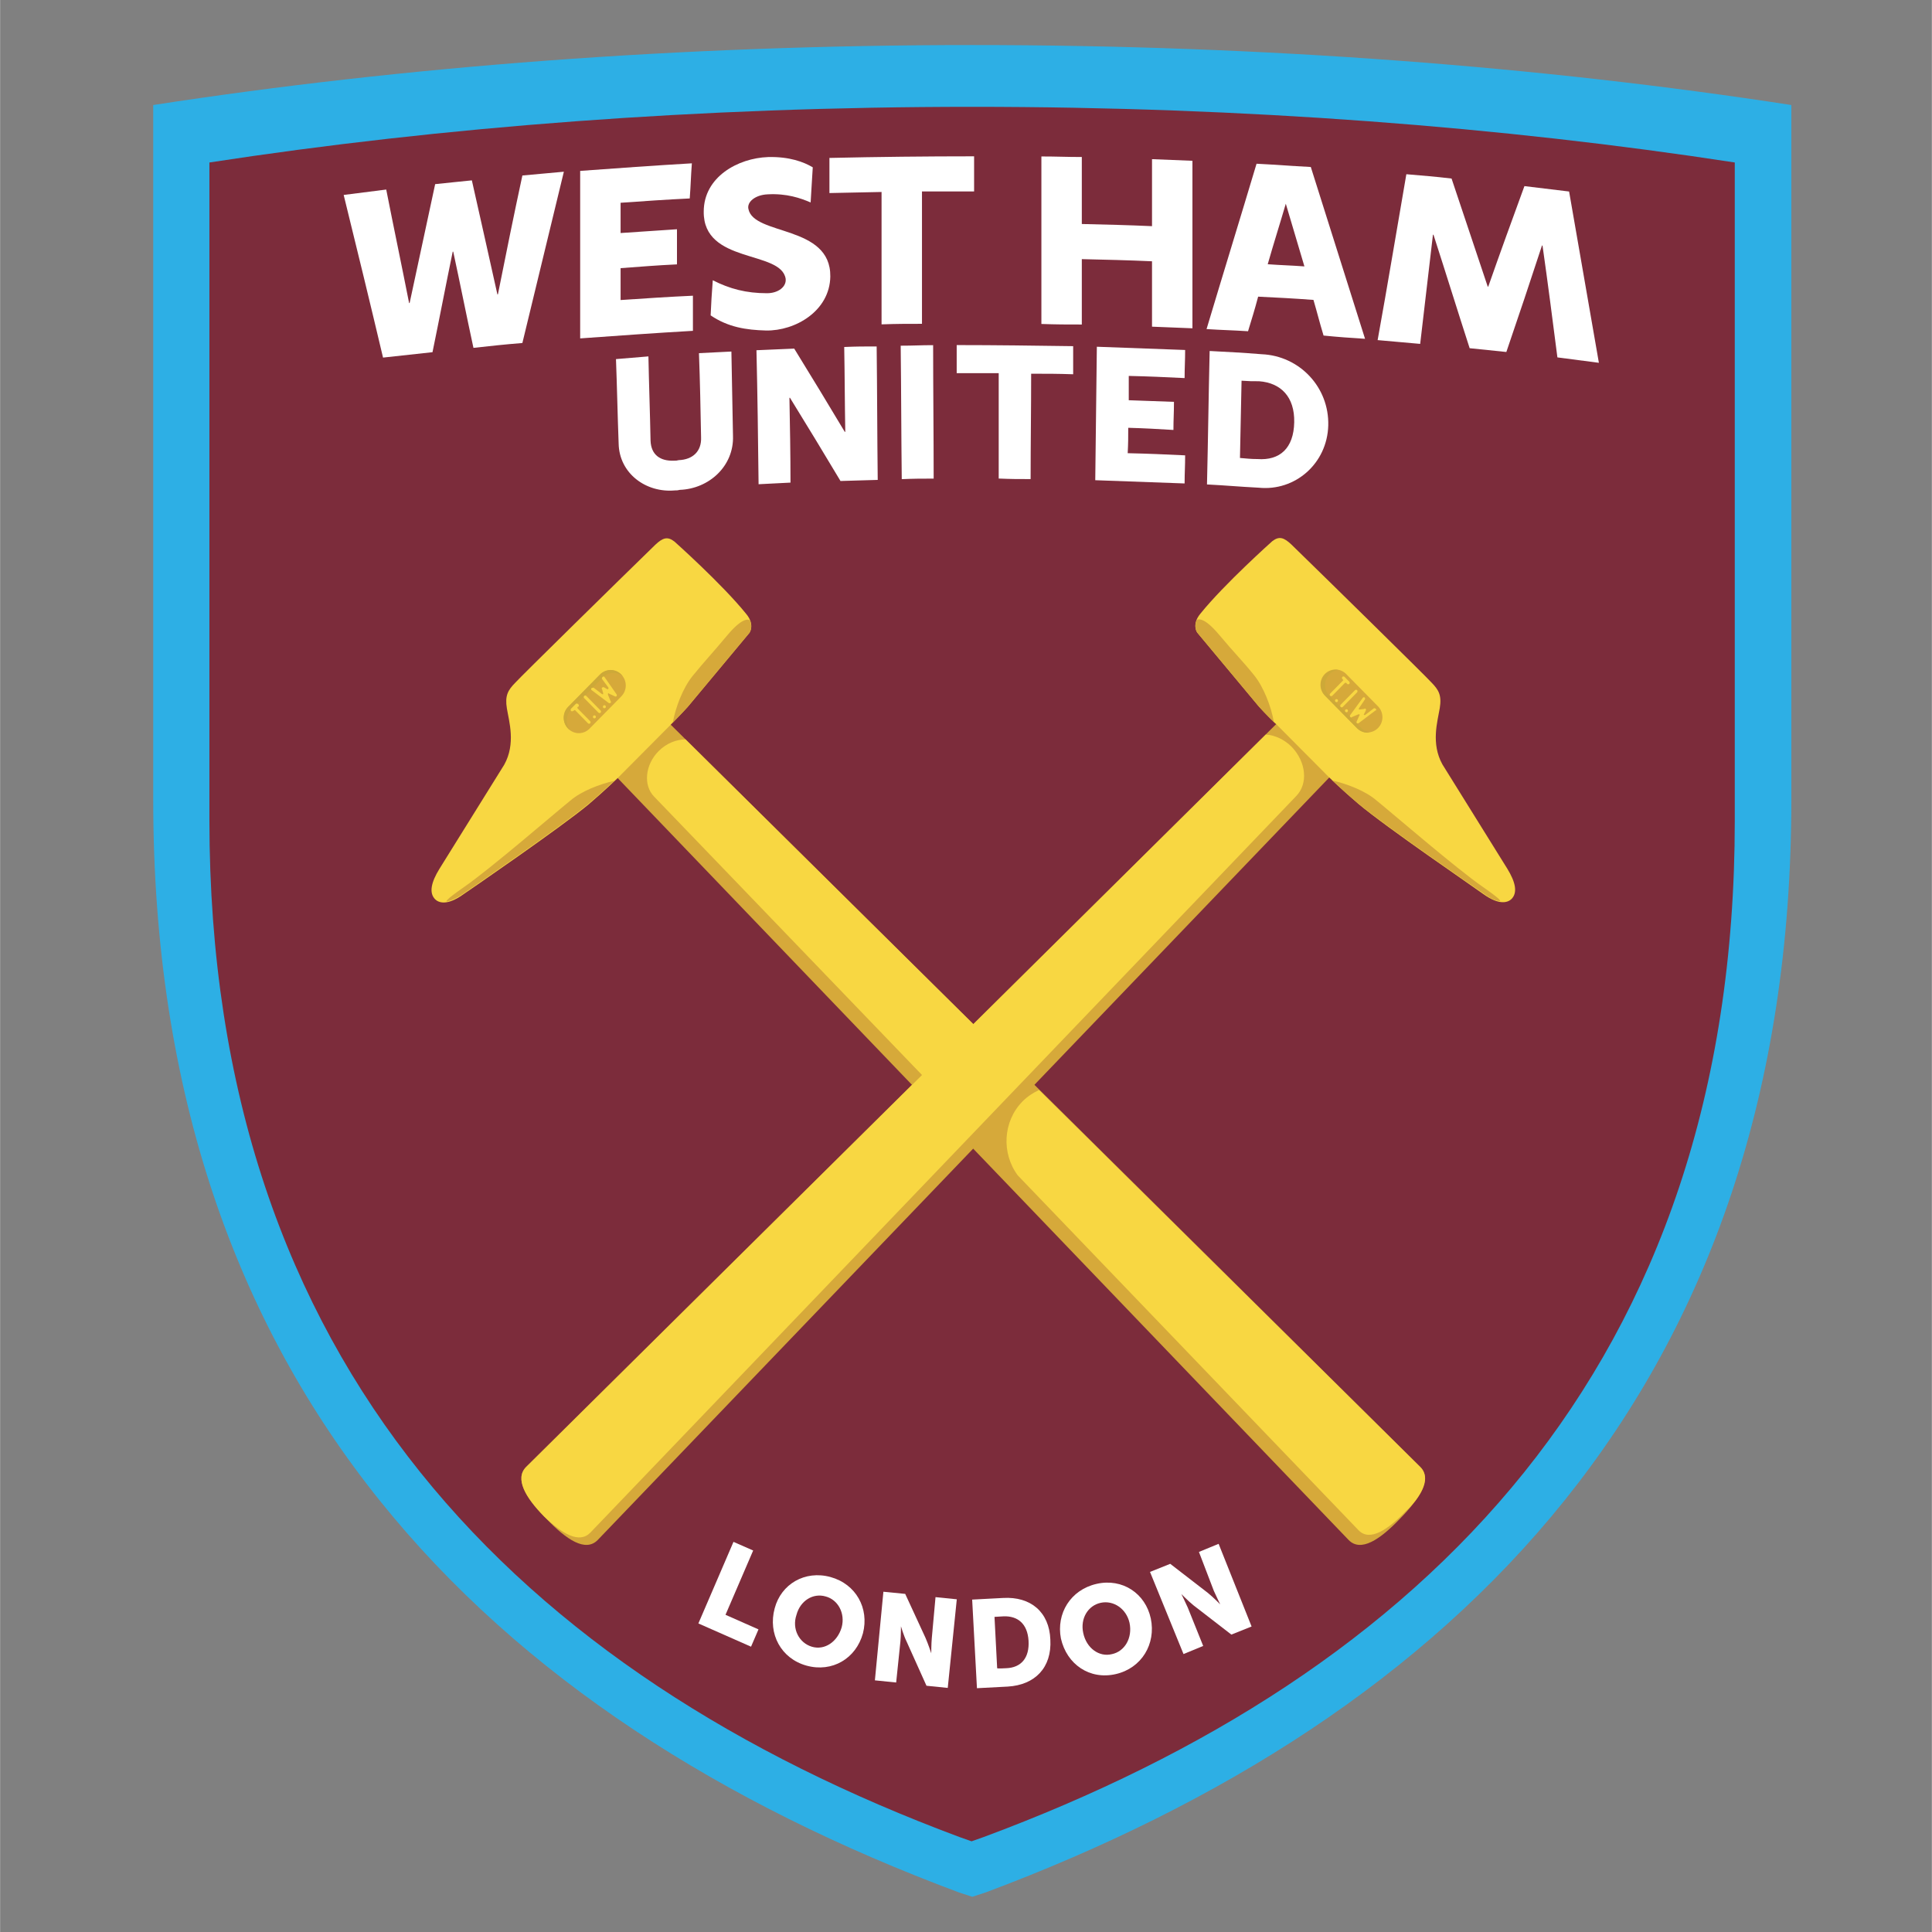<?xml version="1.0" encoding="UTF-8" standalone="no"?>
<svg
   id="svg2"
   viewBox="0 0 432.948 433"
   width="2500"
   height="2500"
   version="1.1"
   sodipodi:docname="563.svg"
   inkscape:version="1.4 (86a8ad7, 2024-10-11)"
   xmlns:inkscape="http://www.inkscape.org/namespaces/inkscape"
   xmlns:sodipodi="http://sodipodi.sourceforge.net/DTD/sodipodi-0.dtd"
   xmlns:xlink="http://www.w3.org/1999/xlink"
   xmlns="http://www.w3.org/2000/svg"
   xmlns:svg="http://www.w3.org/2000/svg">
  <rect x="0" y="0" width="432.948" height="433" fill="#808080" stroke="none"/>
  <defs
     id="defs3" />
  <sodipodi:namedview
     id="namedview2"
     pagecolor="#505050"
     bordercolor="#eeeeee"
     borderopacity="1"
     inkscape:showpageshadow="0"
     inkscape:pageopacity="0"
     inkscape:pagecheckerboard="0"
     inkscape:deskcolor="#505050"
     inkscape:zoom="0.3092"
     inkscape:cx="1125.4851"
     inkscape:cy="1114.1656"
     inkscape:window-width="1920"
     inkscape:window-height="991"
     inkscape:window-x="-9"
     inkscape:window-y="-9"
     inkscape:window-maximized="1"
     inkscape:current-layer="g10" />
  <style
     id="style1">.st0{clip-path:url(#SVGID_2_)}.st1{fill:#2dafe5}.st2{fill:#7c2c3b}.st3{fill:#d6a93a}.st4{fill:#f8d742}.st5{fill:#cda938}.st6{fill:#fff}.st7{clip-path:url(#SVGID_4_)}</style>
  <g
     id="g10"
     transform="matrix(1.192,0,0,-1.211,-307.751,717.934)">
    <g
       id="g496"
       transform="translate(19.141,-0.925)">
      <defs
         id="defs1">
        <path
           id="SVGID_1_"
           d="M -105.2,-105.2 H 947.2 V 947.2 H -105.2 Z" />
      </defs>
      <clipPath
         id="SVGID_2_">
        <use
           xlink:href="#SVGID_1_"
           overflow="visible"
           id="use1" />
      </clipPath>
      <g
         id="g498"
         class="st0"
         clip-path="url(#SVGID_2_)">
        <g
           id="g504"
           transform="translate(575.827,574.332)">
          <path
             id="path506"
             class="st1"
             d="m 0,0 c -46.8,7.1 -99,11.1 -154,11.1 -55,0 -107.2,-4 -154,-11.1 v -128.6 c 0,-108.6 63,-169.7 151.5,-202.2 l 2.5,-0.8 2.5,0.8 C -63,-298.2 0,-237.1 0,-128.5 Z m -154,-154.2 0.2,-0.2 z" />
        </g>
        <g
           id="g508"
           transform="translate(565.191,563.698)">
          <path
             id="path510"
             class="st2"
             d="m 0,0 c -43.6,6.6 -92.1,10.3 -143.4,10.3 -51.2,0 -99.8,-3.7 -143.4,-10.3 v -121.7 c 0,-101.1 58.7,-158 141,-188.2 l 2.3,-0.8 2.3,0.8 c 82.6,30.2 141.2,87 141.2,188.1 z" />
        </g>
        <g
           id="g512"
           transform="translate(492.596,308.753)">
          <path
             id="path514"
             class="st3"
             d="m 0,0 c 2.3,-2.3 5.9,0.1 9.6,3.9 3.7,3.7 6.1,7.4 3.9,9.6 l -142.2,138.6 c -2.3,2.3 -6.3,1.9 -9.1,-0.8 -2.7,-2.7 -3.1,-6.8 -0.8,-9.1 z" />
        </g>
        <g
           id="g516"
           transform="translate(368.324,462.946)">
          <path
             id="path518"
             class="st4"
             d="m 0,0 11.6,13.7 c 0,0 1.1,1.5 -0.6,3.5 -4.5,5.5 -13.5,13.4 -13.5,13.4 -1.3,1 -2.2,0.7 -3.6,-0.6 -7.1,-6.8 -25.2,-24.3 -26.3,-25.5 -1.4,-1.4 -2,-2.4 -1.6,-4.8 0.4,-2.4 1.7,-6.5 -0.5,-10.4 L -46.7,-30 c -1.5,-2.4 -2,-4.4 -0.8,-5.6 0.6,-0.6 2.2,-1.3 5.3,0.9 1.5,1 18.2,12.3 23.5,16.6 3.1,2.6 5.5,4.9 5.5,4.9 l 10,9.9 c 0,0 2.1,2.1 3.2,3.3" />
        </g>
        <g
           id="g520"
           transform="translate(326.204,429.56)">
          <path
             id="path522"
             class="st3"
             d="m 0,0 c -3.5,-2.4 -3.5,-2.7 -3,-2.6 0.8,0.2 1.7,0.6 2.9,1.4 1.5,1 18.2,12.3 23.5,16.6 2.2,1.8 4,3.5 4.9,4.3 C 25.6,19.1 22.1,17.8 20,16 17.1,13.7 5,3.4 0,0" />
        </g>
        <g
           id="g524"
           transform="translate(368.323,462.946)">
          <path
             id="path526"
             class="st3"
             d="m 0,0 11.6,13.7 c 0,0 0.7,0.9 0.1,2.3 0,0 -1,1.1 -4.3,-2.8 C 4.6,9.9 3.3,8.6 0.9,5.7 -0.9,3.5 -2.3,-0.1 -2.8,-2.9 c 0.7,0.7 2,2 2.8,2.9" />
        </g>
        <g
           id="g528"
           transform="translate(351.393,308.753)">
          <path
             id="path530"
             class="st3"
             d="m 0,0 c -2.3,-2.3 -5.9,0.1 -9.6,3.9 -3.7,3.7 -6.1,7.4 -3.9,9.6 l 142.2,138.6 c 2.3,2.3 6.3,1.9 9.1,-0.8 2.7,-2.7 3.1,-6.8 0.8,-9.1 z" />
        </g>
        <g
           id="g532"
           transform="translate(350.01,310.12)">
          <path
             id="path534"
             class="st4"
             d="m 0,0 132.7,136.3 c 2.3,2.3 1.9,6.3 -0.8,9.1 -1.4,1.4 -3.2,2.2 -4.9,2.3 L -12,12.2 C -14.3,10 -12.2,6.5 -8.7,3 -5.3,-0.2 -2.1,-2.1 0,0" />
        </g>
        <g
           id="g536"
           transform="translate(475.72,463)">
          <path
             id="path538"
             class="st4"
             d="m 0,0 -11.6,13.7 c 0,0 -1.1,1.5 0.6,3.5 4.5,5.5 13.5,13.4 13.5,13.4 1.3,1 2.2,0.7 3.6,-0.6 7.1,-6.8 25.2,-24.3 26.3,-25.5 1.4,-1.4 2,-2.4 1.6,-4.8 -0.4,-2.4 -1.7,-6.5 0.5,-10.4 L 46.7,-30 c 1.5,-2.4 2,-4.4 0.8,-5.6 -0.6,-0.6 -2.2,-1.3 -5.3,0.9 -1.5,1.1 -18.2,12.3 -23.5,16.7 -3.1,2.6 -5.5,4.9 -5.5,4.9 l -10,9.9 C 3.2,-3.3 1.1,-1.2 0,0" />
        </g>
        <g
           id="g540"
           transform="translate(517.84,429.615)">
          <path
             id="path542"
             class="st3"
             d="m 0,0 c 3.5,-2.4 3.5,-2.7 3,-2.6 -0.8,0.1 -1.7,0.5 -2.9,1.4 -1.5,1 -18.2,12.3 -23.5,16.6 -2.2,1.8 -4,3.5 -4.9,4.3 2.7,-0.6 6.2,-1.9 8.3,-3.7 C -17.1,13.7 -5,3.4 0,0" />
        </g>
        <g
           id="g544"
           transform="translate(475.72,463)">
          <path
             id="path546"
             class="st3"
             d="m 0,0 -11.6,13.7 c 0,0 -0.7,0.9 -0.1,2.3 0,0 1,1.1 4.3,-2.8 C -4.6,9.9 -3.2,8.6 -0.9,5.8 0.9,3.6 2.3,0 2.8,-2.8 2.1,-2.2 0.8,-0.9 0,0" />
        </g>
        <g
           id="g548"
           transform="translate(498.117,459.036)">
          <path
             id="path550"
             class="st3"
             d="m 0,0 c -1.1,-1.1 -2.9,-1.1 -4,0 l -6,6 c -1.1,1.1 -1.1,2.9 0,4 1.1,1.1 2.9,1.1 4,0 L 0,4 C 1.1,2.9 1.1,1.1 0,0" />
        </g>
        <g
           id="g552"
           transform="translate(488.993,464.995)">
          <path
             id="path554"
             class="st5"
             d="M 0,0 C -1.1,1.1 -1.1,2.9 0,4 0.4,4.4 1,4.7 1.6,4.8 0.7,4.9 -0.1,4.6 -0.8,4 -1.9,2.9 -1.9,1.1 -0.8,0 l 6,-6 C 5.9,-6.7 6.7,-6.9 7.6,-6.8 7,-6.7 6.4,-6.4 6,-6 Z" />
        </g>
        <g
           id="g556"
           transform="translate(491.613,462.808)">
          <path
             id="path558"
             class="st3"
             d="m 0,0 c -0.1,-0.1 -0.3,-0.1 -0.4,0 -0.1,0.1 -0.1,0.3 0,0.4 L 2.3,3.1 C 2.4,3.2 2.6,3.2 2.7,3.1 2.8,3 2.8,2.8 2.7,2.7 Z" />
        </g>
        <g
           id="g560"
           transform="translate(492.515,461.901)">
          <path
             id="path562"
             class="st3"
             d="m 0,0 c -0.1,-0.1 -0.3,-0.1 -0.4,0 -0.1,0.1 -0.1,0.3 0,0.4 0.1,0.1 0.3,0.1 0.4,0 C 0.1,0.3 0.1,0.1 0,0" />
        </g>
        <g
           id="g564"
           transform="translate(490.64,463.775)">
          <path
             id="path566"
             class="st3"
             d="m 0,0 c -0.1,-0.1 -0.3,-0.1 -0.4,0 -0.1,0.1 -0.1,0.3 0,0.4 0.1,0.1 0.3,0.1 0.4,0 C 0.1,0.3 0.1,0.1 0,0" />
        </g>
        <g
           id="g568"
           transform="translate(492.842,467.473)">
          <path
             id="path570"
             class="st3"
             d="M 0,0 -0.9,0.9 C -1,1 -1.2,1 -1.3,0.9 -1.4,0.8 -1.4,0.6 -1.3,0.5 l 0.1,-0.1 c 0.1,-0.1 0.1,-0.1 0,-0.2 l -2.4,-2.4 c -0.1,-0.1 -0.1,-0.3 0,-0.4 0.1,-0.1 0.3,-0.1 0.4,0 l 2.4,2.4 h 0.2 l 0.2,-0.2 c 0.1,-0.1 0.3,-0.1 0.4,0 0.1,0.1 0.1,0.3 0,0.4" />
        </g>
        <g
           id="g572"
           transform="translate(497.842,462.433)">
          <path
             id="path574"
             class="st3"
             d="M 0,0 C -0.1,0.1 -0.3,0.2 -0.4,0.1 L -2,-1.1 c -0.1,-0.1 -0.2,0 -0.2,0 -0.1,0.1 -0.1,0.1 0,0.2 l 0.3,0.6 c 0.1,0.1 0,0.2 0,0.3 C -2,0.1 -2.1,0.1 -2.2,0 L -3,-0.1 h -0.2 v 0.2 l 1.1,1.6 C -2,1.8 -2,2 -2.1,2.1 -2.2,2.2 -2.4,2.2 -2.5,2 l -2.3,-3.1 c -0.1,-0.1 -0.1,-0.3 0,-0.4 0.1,-0.1 0.2,-0.1 0.3,0 l 1.2,0.5 h 0.2 c 0.1,-0.1 0.1,-0.1 0,-0.2 l -0.5,-1.1 c -0.1,-0.1 0,-0.2 0,-0.3 0.1,-0.1 0.3,-0.1 0.4,0 l 3.1,2.3 c 0.2,0 0.2,0.2 0.1,0.3" />
        </g>
        <g
           id="g576"
           transform="translate(367.917,456.926)">
          <path
             id="path578"
             class="st4"
             d="M 0,0 C -1.7,0 -3.6,-0.7 -5.1,-2.2 -7.6,-4.7 -8,-8.5 -5.9,-10.6 l 56.9,-58.2 9.7,9.7 z" />
        </g>
        <g
           id="g580"
           transform="translate(506.08,322.239)">
          <path
             id="path582"
             class="st4"
             d="m 0,0 -71.7,69.8 c -1.1,-0.5 -2.2,-1.2 -3.1,-2.1 -3.7,-3.7 -4,-9.6 -0.9,-13.7 l 64.1,-65.7 c 2.1,-2.1 5.5,0.1 8.9,3.6 0.7,0.6 1.2,1.2 1.7,1.8 1.9,2.4 2.6,4.7 1,6.3" />
        </g>
        <g
           id="g584"
           transform="translate(491.482,462.94)">
          <path
             id="path586"
             class="st4"
             d="m 0,0 c -0.1,-0.1 -0.3,-0.1 -0.4,0 -0.1,0.1 -0.1,0.3 0,0.4 L 2.3,3.1 C 2.4,3.2 2.6,3.2 2.7,3.1 2.8,3 2.8,2.8 2.7,2.7 Z" />
        </g>
        <g
           id="g588"
           transform="translate(492.384,462.032)">
          <path
             id="path590"
             class="st4"
             d="m 0,0 c -0.1,-0.1 -0.3,-0.1 -0.4,0 -0.1,0.1 -0.1,0.3 0,0.4 0.1,0.1 0.3,0.1 0.4,0 C 0.1,0.3 0.1,0.1 0,0" />
        </g>
        <g
           id="g592"
           transform="translate(490.508,463.907)">
          <path
             id="path594"
             class="st4"
             d="m 0,0 c -0.1,-0.1 -0.3,-0.1 -0.4,0 -0.1,0.1 -0.1,0.3 0,0.4 0.1,0.1 0.3,0.1 0.4,0 C 0.1,0.3 0.1,0.1 0,0" />
        </g>
        <g
           id="g596"
           transform="translate(492.71,467.605)">
          <path
             id="path598"
             class="st4"
             d="M 0,0 -0.9,0.9 C -1,1 -1.2,1 -1.3,0.9 -1.4,0.8 -1.4,0.6 -1.3,0.5 l 0.1,-0.1 c 0.1,-0.1 0.1,-0.1 0,-0.2 l -2.4,-2.4 c -0.1,-0.1 -0.1,-0.3 0,-0.4 0.1,-0.1 0.3,-0.1 0.4,0 l 2.4,2.4 h 0.2 l 0.2,-0.2 c 0.1,-0.1 0.3,-0.1 0.4,0 0.1,0.1 0.1,0.3 0,0.4" />
        </g>
        <g
           id="g600"
           transform="translate(497.71,462.565)">
          <path
             id="path602"
             class="st4"
             d="M 0,0 C -0.1,0.1 -0.3,0.2 -0.4,0.1 L -2,-1.1 c -0.1,-0.1 -0.2,0 -0.2,0 -0.1,0 -0.1,0.1 0,0.2 l 0.3,0.6 c 0.1,0.1 0,0.2 0,0.3 C -2,0.1 -2.1,0.1 -2.2,0 L -3,-0.1 h -0.2 v 0.2 l 1.1,1.6 C -2,1.8 -2,2 -2.1,2.1 -2.2,2.2 -2.4,2.2 -2.5,2 l -2.3,-3.1 c -0.1,-0.1 -0.1,-0.3 0,-0.4 0.1,-0.1 0.2,-0.1 0.3,0 l 1.2,0.5 h 0.2 c 0.1,-0.1 0.1,-0.1 0,-0.2 l -0.5,-1.1 c -0.1,-0.1 0,-0.2 0,-0.3 0.1,-0.1 0.3,-0.1 0.4,0 l 3.1,2.3 c 0.2,0 0.2,0.2 0.1,0.3" />
        </g>
        <g
           id="g604"
           transform="translate(355.85,468.907)">
          <path
             id="path606"
             class="st3"
             d="m 0,0 c 1.1,-1.1 1.1,-2.9 0,-4 l -6,-6 c -1.1,-1.1 -2.9,-1.1 -4,0 -1.1,1.1 -1.1,2.9 0,4 l 6,6 c 1.1,1.1 2.9,1.1 4,0" />
        </g>
        <g
           id="g608"
           transform="translate(346.425,462.451)">
          <path
             id="path610"
             class="st5"
             d="M 0,0 6,6 C 7,7 8.6,7 9.7,6.2 L 9.4,6.5 c -1.1,1.1 -2.9,1.1 -4,0 l -6,-6 c -1.1,-1.1 -1.1,-2.9 0,-4 0.1,-0.1 0.2,-0.2 0.3,-0.2 C -1.1,-2.6 -1,-1 0,0" />
        </g>
        <g
           id="g612"
           transform="translate(351.947,461.972)">
          <path
             id="path614"
             class="st3"
             d="m 0,0 c 0.1,-0.1 0.1,-0.3 0,-0.4 -0.1,-0.1 -0.3,-0.1 -0.4,0 l -2.7,2.7 c -0.1,0.1 -0.1,0.3 0,0.4 0.1,0.1 0.3,0.1 0.4,0 z" />
        </g>
        <g
           id="g616"
           transform="translate(352.855,462.874)">
          <path
             id="path618"
             class="st3"
             d="m 0,0 c 0.1,-0.1 0.1,-0.3 0,-0.4 -0.1,-0.1 -0.3,-0.1 -0.4,0 -0.1,0.1 -0.1,0.3 0,0.4 0.1,0.1 0.3,0.1 0.4,0" />
        </g>
        <g
           id="g620"
           transform="translate(350.98,460.998)">
          <path
             id="path622"
             class="st3"
             d="m 0,0 c 0.1,-0.1 0.1,-0.3 0,-0.4 -0.1,-0.1 -0.3,-0.1 -0.4,0 -0.1,0.1 -0.1,0.3 0,0.4 0.1,0.1 0.3,0.1 0.4,0" />
        </g>
        <g
           id="g624"
           transform="translate(347.282,463.2)">
          <path
             id="path626"
             class="st3"
             d="M 0,0 -0.9,-0.9 C -1,-1 -1,-1.2 -0.9,-1.3 c 0.1,-0.1 0.3,-0.1 0.4,0 l 0.2,0.1 c 0.1,0.1 0.1,0.1 0.2,0 l 2.4,-2.4 c 0.1,-0.1 0.3,-0.1 0.4,0 0.1,0.1 0.1,0.3 0,0.4 l -2.4,2.4 v 0.2 l 0.2,0.1 c 0.1,0.1 0.1,0.3 0,0.4 C 0.3,0.1 0.1,0.1 0,0" />
        </g>
        <g
           id="g628"
           transform="translate(352.323,468.2)">
          <path
             id="path630"
             class="st3"
             d="M 0,0 C -0.1,-0.1 -0.2,-0.3 -0.1,-0.4 L 1.1,-2 V -2.2 C 1,-2.3 0.9,-2.3 0.9,-2.3 l -0.7,0.4 c -0.1,0 -0.2,0 -0.3,-0.1 -0.1,-0.1 -0.1,-0.2 0,-0.3 L 0.1,-3 v -0.2 h -0.2 l -1.6,1.1 C -1.8,-2 -2,-2 -2.1,-2.1 -2.2,-2.2 -2.2,-2.4 -2,-2.5 l 3.1,-2.3 c 0.1,-0.1 0.3,-0.1 0.4,0 0.1,0.1 0.1,0.2 0,0.3 L 1,-3.3 v 0.2 c 0.1,0.1 0.1,0.1 0.2,0 l 1.1,-0.5 c 0.1,-0.1 0.2,0 0.3,0 0.1,0.1 0.1,0.3 0,0.4 L 0.4,-0.1 C 0.3,0.1 0.1,0.1 0,0" />
        </g>
        <g
           id="g632"
           transform="translate(351.947,462.272)">
          <path
             id="path634"
             class="st4"
             d="m 0,0 c 0.1,-0.1 0.1,-0.3 0,-0.4 -0.1,-0.1 -0.3,-0.1 -0.4,0 l -2.7,2.7 c -0.1,0.1 -0.1,0.3 0,0.4 0.1,0.1 0.3,0.1 0.4,0 z" />
        </g>
        <g
           id="g636"
           transform="translate(352.855,463.174)">
          <path
             id="path638"
             class="st4"
             d="m 0,0 c 0.1,-0.1 0.1,-0.3 0,-0.4 -0.1,-0.1 -0.3,-0.1 -0.4,0 -0.1,0.1 -0.1,0.3 0,0.4 0.1,0.1 0.3,0.1 0.4,0" />
        </g>
        <g
           id="g640"
           transform="translate(350.98,461.3)">
          <path
             id="path642"
             class="st4"
             d="m 0,0 c 0.1,-0.1 0.1,-0.3 0,-0.4 -0.1,-0.1 -0.3,-0.1 -0.4,0 -0.1,0.1 -0.1,0.3 0,0.4 0.1,0.1 0.3,0.1 0.4,0" />
        </g>
        <g
           id="g644"
           transform="translate(347.282,463.501)">
          <path
             id="path646"
             class="st4"
             d="M 0,0 -0.9,-0.9 C -1,-1 -1,-1.2 -0.9,-1.3 c 0.1,-0.1 0.3,-0.1 0.4,0 l 0.2,0.1 c 0.1,0.1 0.1,0.1 0.2,0 l 2.4,-2.4 c 0.1,-0.1 0.3,-0.1 0.4,0 0.1,0.1 0.1,0.3 0,0.4 l -2.4,2.4 v 0.2 l 0.2,0.1 c 0.1,0.1 0.1,0.3 0,0.4 C 0.3,0.1 0.1,0.1 0,0" />
        </g>
        <g
           id="g648"
           transform="translate(352.323,468.501)">
          <path
             id="path650"
             class="st4"
             d="M 0,0 C -0.1,-0.1 -0.2,-0.3 -0.1,-0.4 L 1.1,-2 V -2.2 C 1,-2.3 0.9,-2.3 0.9,-2.3 l -0.7,0.4 c -0.1,0 -0.2,0 -0.3,-0.1 -0.1,-0.1 -0.1,-0.2 0,-0.3 L 0.1,-3 V -3.2 H -0.1 L -1.7,-2 C -1.8,-2 -2,-2 -2.1,-2.1 -2.2,-2.2 -2.2,-2.4 -2,-2.5 l 3.1,-2.3 c 0.1,-0.1 0.3,-0.1 0.4,0 0.1,0.1 0.1,0.2 0,0.3 L 1,-3.3 v 0.2 c 0.1,0.1 0.1,0.1 0.2,0 l 1.1,-0.5 c 0.1,-0.1 0.2,0 0.3,0 0.1,0.1 0.1,0.3 0,0.4 L 0.4,-0.1 C 0.3,0.1 0.1,0.1 0,0" />
        </g>
        <g
           id="g652"
           transform="translate(365.935,503.01)">
          <path
             id="path654"
             class="st6"
             d="m 0,0 c -5.4,-0.5 -10.5,3.1 -10.6,8.7 -0.2,5.2 -0.3,10.4 -0.5,15.6 2.4,0.2 3.7,0.3 6.1,0.5 0.1,-5.2 0.3,-10.4 0.4,-15.6 0.1,-2.6 1.8,-3.8 4.4,-3.7 0.4,0 0.5,0 0.9,0.1 C 3.3,5.7 5,7.2 4.9,9.8 4.8,15 4.7,20.2 4.5,25.4 c 2.4,0.1 3.7,0.2 6.1,0.3 L 10.9,10.1 C 11.1,4.5 6.4,0.3 0.9,0.1 0.5,0 0.4,0 0,0" />
        </g>
        <g
           id="g656"
           transform="translate(381.247,528.952)">
          <path
             id="path658"
             class="st6"
             d="m 0,0 c 2.8,0.1 4.3,0.2 7.1,0.3 3.2,-5.1 6.4,-10.3 9.5,-15.4 h 0.1 c -0.1,5.2 -0.1,10.5 -0.2,15.7 2.4,0.1 3.7,0.1 6.1,0.1 0.1,-8.2 0.1,-16.5 0.2,-24.7 -2.8,-0.1 -4.2,-0.1 -7,-0.2 -3.1,5.1 -6.3,10.3 -9.5,15.4 H 6.2 C 6.3,-14 6.4,-19.3 6.4,-24.5 4,-24.6 2.8,-24.7 0.4,-24.8 0.3,-16.5 0.2,-8.2 0,0" />
        </g>
        <g
           id="g660"
           transform="translate(408.366,529.791)">
          <path
             id="path662"
             class="st6"
             d="m 0,0 c 2.4,0 3.7,0.1 6.1,0.1 0,-8.2 0.1,-16.5 0.1,-24.7 -2.4,0 -3.6,0 -6,-0.1 C 0.1,-16.5 0.1,-8.2 0,0" />
        </g>
        <g
           id="g664"
           transform="translate(426.795,524.705)">
          <path
             id="path666"
             class="st6"
             d="M 0,0 H -7.9 V 5.2 C -0.6,5.2 6.7,5.1 14,5 v -5.2 c -3.1,0.1 -4.7,0.1 -7.9,0.1 0,-6.5 -0.1,-13 -0.1,-19.5 -2.4,0 -3.6,0 -6,0.1 V 0" />
        </g>
        <g
           id="g668"
           transform="translate(445.247,529.598)">
          <path
             id="path670"
             class="st6"
             d="m 0,0 c 5.5,-0.2 11,-0.4 16.6,-0.6 0,-2.1 -0.1,-3.1 -0.1,-5.2 -4.2,0.2 -6.3,0.3 -10.5,0.4 v -4.5 c 3.4,-0.1 5.1,-0.2 8.5,-0.3 0,-2.1 -0.1,-3.1 -0.1,-5.2 -3.4,0.2 -5.1,0.3 -8.5,0.4 0,-1.9 0,-2.8 -0.1,-4.7 4.3,-0.1 6.5,-0.2 10.8,-0.4 0,-2.1 -0.1,-3.1 -0.1,-5.2 -5.5,0.2 -11.1,0.4 -16.8,0.6 L 0,0" />
        </g>
        <g
           id="g672"
           transform="translate(466.456,528.812)">
          <path
             id="path674"
             class="st6"
             d="m 0,0 c 3.9,-0.2 5.9,-0.3 9.8,-0.6 7.1,-0.3 12.7,-6.1 12.5,-13.2 -0.2,-7 -6.2,-12.2 -13.1,-11.5 -3.9,0.2 -5.8,0.4 -9.7,0.6 0.2,8.2 0.3,16.5 0.5,24.7 m 9,-20 c 4.2,-0.3 6.8,2 6.9,6.8 0.1,4.7 -2.5,7.3 -6.6,7.6 C 8,-5.6 7.4,-5.6 6,-5.5 5.9,-10.3 5.8,-15.1 5.7,-19.8 7,-19.9 7.7,-20 9,-20" />
        </g>
        <g
           id="g676"
           transform="translate(303.636,557.69)">
          <path
             id="path678"
             class="st6"
             d="m 0,0 8,1 c 1.4,-7 2.9,-14 4.3,-21 h 0.1 c 1.6,7.3 3.2,14.7 4.8,22 2.7,0.3 4.1,0.4 6.9,0.7 1.6,-7 3.2,-14 4.8,-21.1 H 29 c 1.5,7.4 3,14.7 4.6,22 3.1,0.3 4.7,0.4 7.8,0.7 -2.6,-10.6 -5.2,-21.1 -7.8,-31.7 -3.7,-0.3 -5.5,-0.5 -9.2,-0.9 -1.3,5.9 -2.5,11.9 -3.8,17.8 H 20.5 C 19.2,-16.7 18,-22.9 16.7,-29.1 13,-29.5 11.1,-29.7 7.4,-30.1 5,-20.1 2.5,-10 0,0" />
        </g>
        <g
           id="g680"
           transform="translate(503.44,561.526)">
          <path
             id="path682"
             class="st6"
             d="m 0,0 c 3.4,-0.3 5.1,-0.4 8.5,-0.8 2.3,-6.7 4.5,-13.3 6.8,-20 h 0.1 c 2.2,6.2 4.5,12.4 6.8,18.6 3.4,-0.4 5.1,-0.6 8.4,-1 1.9,-10.6 3.7,-21.1 5.6,-31.7 -3.1,0.4 -4.7,0.6 -7.8,1 -0.9,6.9 -1.8,13.8 -2.8,20.7 h -0.1 c -2.2,-6.6 -4.4,-13.1 -6.7,-19.7 -2.7,0.3 -4.1,0.4 -6.9,0.7 -2.3,7 -4.5,14 -6.8,21 H 5 c -0.8,-6.7 -1.6,-13.4 -2.4,-20.2 -3.2,0.3 -4.8,0.4 -8,0.7 1.9,10.3 3.6,20.5 5.4,30.7" />
        </g>
        <g
           id="g684"
           transform="translate(348.102,562.142)">
          <path
             id="path686"
             class="st6"
             d="m 0,0 c 7,0.5 14,1 21,1.4 -0.2,-2.6 -0.2,-3.9 -0.4,-6.5 -4.3,-0.2 -8.7,-0.5 -13,-0.8 v -5.6 c 4.2,0.3 6.4,0.4 10.6,0.7 v -6.5 C 14,-17.5 11.8,-17.7 7.6,-18 v -5.9 c 4.5,0.3 9.1,0.6 13.6,0.8 v -6.5 C 14.1,-30 7.1,-30.5 0,-31 V 0" />
        </g>
        <g
           id="g688"
           transform="translate(404.768,558.24)">
          <path
             id="path690"
             class="st6"
             d="M 0,0 C -3.9,-0.1 -5.9,-0.1 -9.8,-0.2 V 6.3 C -0.7,6.5 8.3,6.6 17.4,6.6 V 0.1 H 7.6 v -24.5 c -3,0 -4.6,0 -7.6,-0.1 V 0" />
        </g>
        <g
           id="g692"
           transform="translate(434.82,564.812)">
          <path
             id="path694"
             class="st6"
             d="m 0,0 c 3,0 4.6,-0.1 7.6,-0.1 v -12.4 c 4.4,-0.1 8.8,-0.2 13.2,-0.4 v 12.4 c 3,-0.1 4.6,-0.2 7.6,-0.3 v -31 c -3,0.1 -4.6,0.2 -7.6,0.3 v 12.1 c -4.4,0.2 -8.8,0.3 -13.2,0.4 v -12.1 c -3,0 -4.6,0 -7.6,0.1 V 0" />
        </g>
        <g
           id="g696"
           transform="translate(485.974,538.267)">
          <path
             id="path698"
             class="st6"
             d="m 0,0 c -4.2,0.3 -6.3,0.4 -10.4,0.6 -0.7,-2.6 -1.1,-3.8 -1.9,-6.4 -3.1,0.2 -4.7,0.2 -7.8,0.4 3.1,10.2 6.3,20.4 9.4,30.6 4.1,-0.2 6.1,-0.4 10.2,-0.6 L 9.7,-7.2 C 6.6,-7 5,-6.9 1.9,-6.6 1.1,-4 0.8,-2.7 0,0 M -5.2,17.8 C -6.3,14.1 -7.5,10.4 -8.6,6.6 -5.8,6.4 -4.5,6.4 -1.7,6.2 -2.9,10.1 -4,13.9 -5.2,17.8" />
        </g>
        <g
           id="g700"
           transform="translate(383.433,564.702)">
          <path
             id="path702"
             class="st6"
             d="m 0,0 c -5.7,-0.2 -12.1,-3.7 -12.1,-10.1 -0.1,-9.7 14.5,-7.1 15.4,-12.4 0.2,-1.5 -1.4,-2.7 -3.5,-2.7 -3.9,0 -7,0.8 -10.2,2.4 -0.2,-2.7 -0.3,-4.1 -0.4,-6.5 3.3,-2.2 6.7,-2.7 10.4,-2.8 5.5,-0.1 12,3.6 12.1,10 0.1,9.6 -14.4,7.5 -15.4,12.5 -0.3,1.3 1.3,2.6 3.6,2.7 3.6,0.2 6.2,-0.7 8.1,-1.5 0.2,3.1 0.2,3.5 0.4,6.5 C 6.7,-0.9 4,0.1 0,0" />
        </g>
      </g>
    </g>
    <g
       id="g704"
       transform="translate(396.069,307.492)">
      <path
         id="path706"
         class="st6"
         d="m 0,0 3.7,-1.6 -5.2,-11.9 6.2,-2.7 -1.4,-3.2 -9.9,4.3 z" />
    </g>
    <g
       id="g708"
       transform="translate(19.141,-0.925)">
      <defs
         id="defs2">
        <path
           id="SVGID_3_"
           d="M -105.2,-105.2 H 947.2 V 947.2 H -105.2 Z" />
      </defs>
      <clipPath
         id="SVGID_4_">
        <use
           xlink:href="#SVGID_3_"
           overflow="visible"
           id="use2" />
      </clipPath>
      <g
         id="g710"
         class="st7"
         clip-path="url(#SVGID_4_)">
        <g
           id="g716"
           transform="translate(395.172,301.907)">
          <path
             id="path718"
             class="st6"
             d="m 0,0 c 4.8,-1.3 7.3,-5.8 6.1,-10.4 -1.3,-4.7 -5.8,-7.3 -10.6,-6 -4.8,1.3 -7.3,5.9 -6,10.6 1.2,4.5 5.7,7.1 10.5,5.8 m -3.5,-12.9 c 2.4,-0.7 4.8,0.9 5.6,3.6 0.7,2.6 -0.7,5.1 -3,5.7 -2.4,0.7 -4.8,-0.8 -5.5,-3.4 -0.9,-2.6 0.5,-5.2 2.9,-5.9" />
        </g>
        <g
           id="g720"
           transform="translate(405.114,299.187)">
          <path
             id="path722"
             class="st6"
             d="m 0,0 4.1,-0.4 3.8,-8.1 c 0.5,-1.1 1.1,-2.9 1.1,-2.9 0,0 0,1.8 0.1,2.8 l 0.7,7.6 4,-0.4 -1.7,-16.4 -4,0.4 -3.7,8.1 c -0.6,1.2 -1.1,2.9 -1.1,2.9 0,0 0,-1.8 -0.1,-2.8 l -0.8,-7.6 -4,0.4 z" />
        </g>
        <g
           id="g724"
           transform="translate(421.804,297.733)">
          <path
             id="path726"
             class="st6"
             d="m 0,0 5.8,0.3 c 5.2,0.3 8.7,-2.6 8.9,-7.7 0.3,-5.2 -2.9,-8.4 -8,-8.7 l -5.8,-0.3 z m 6.4,-12.7 c 2.8,0.1 4.4,1.9 4.2,5.1 -0.2,3.1 -2,4.6 -4.7,4.5 l -1.7,-0.1 0.5,-9.5 c 0,-0.1 1.7,0 1.7,0 z" />
        </g>
        <g
           id="g728"
           transform="translate(445.19,300.64)">
          <path
             id="path730"
             class="st6"
             d="m 0,0 c 4.9,1.1 9.2,-1.8 10.2,-6.4 1,-4.7 -1.7,-9.2 -6.6,-10.3 -4.9,-1.1 -9.2,1.8 -10.3,6.6 -0.9,4.6 1.8,9 6.7,10.1 m 2.9,-13 c 2.4,0.5 3.9,3 3.3,5.8 -0.6,2.6 -3,4.2 -5.4,3.7 -2.4,-0.5 -3.9,-2.9 -3.3,-5.6 0.6,-2.8 3,-4.5 5.4,-3.9" />
        </g>
        <g
           id="g732"
           transform="translate(455.242,302.853)">
          <path
             id="path734"
             class="st6"
             d="m 0,0 3.8,1.5 7.1,-5.4 c 1,-0.8 2.3,-2.1 2.3,-2.1 0,0 -0.8,1.6 -1.2,2.5 l -2.8,7.2 3.7,1.5 6.2,-15.3 -3.8,-1.5 -7.1,5.4 c -1,0.8 -2.3,2.1 -2.3,2.1 0,0 0.8,-1.6 1.2,-2.5 l 2.9,-7.1 -3.7,-1.5 z" />
        </g>
      </g>
    </g>
  </g>
</svg>
